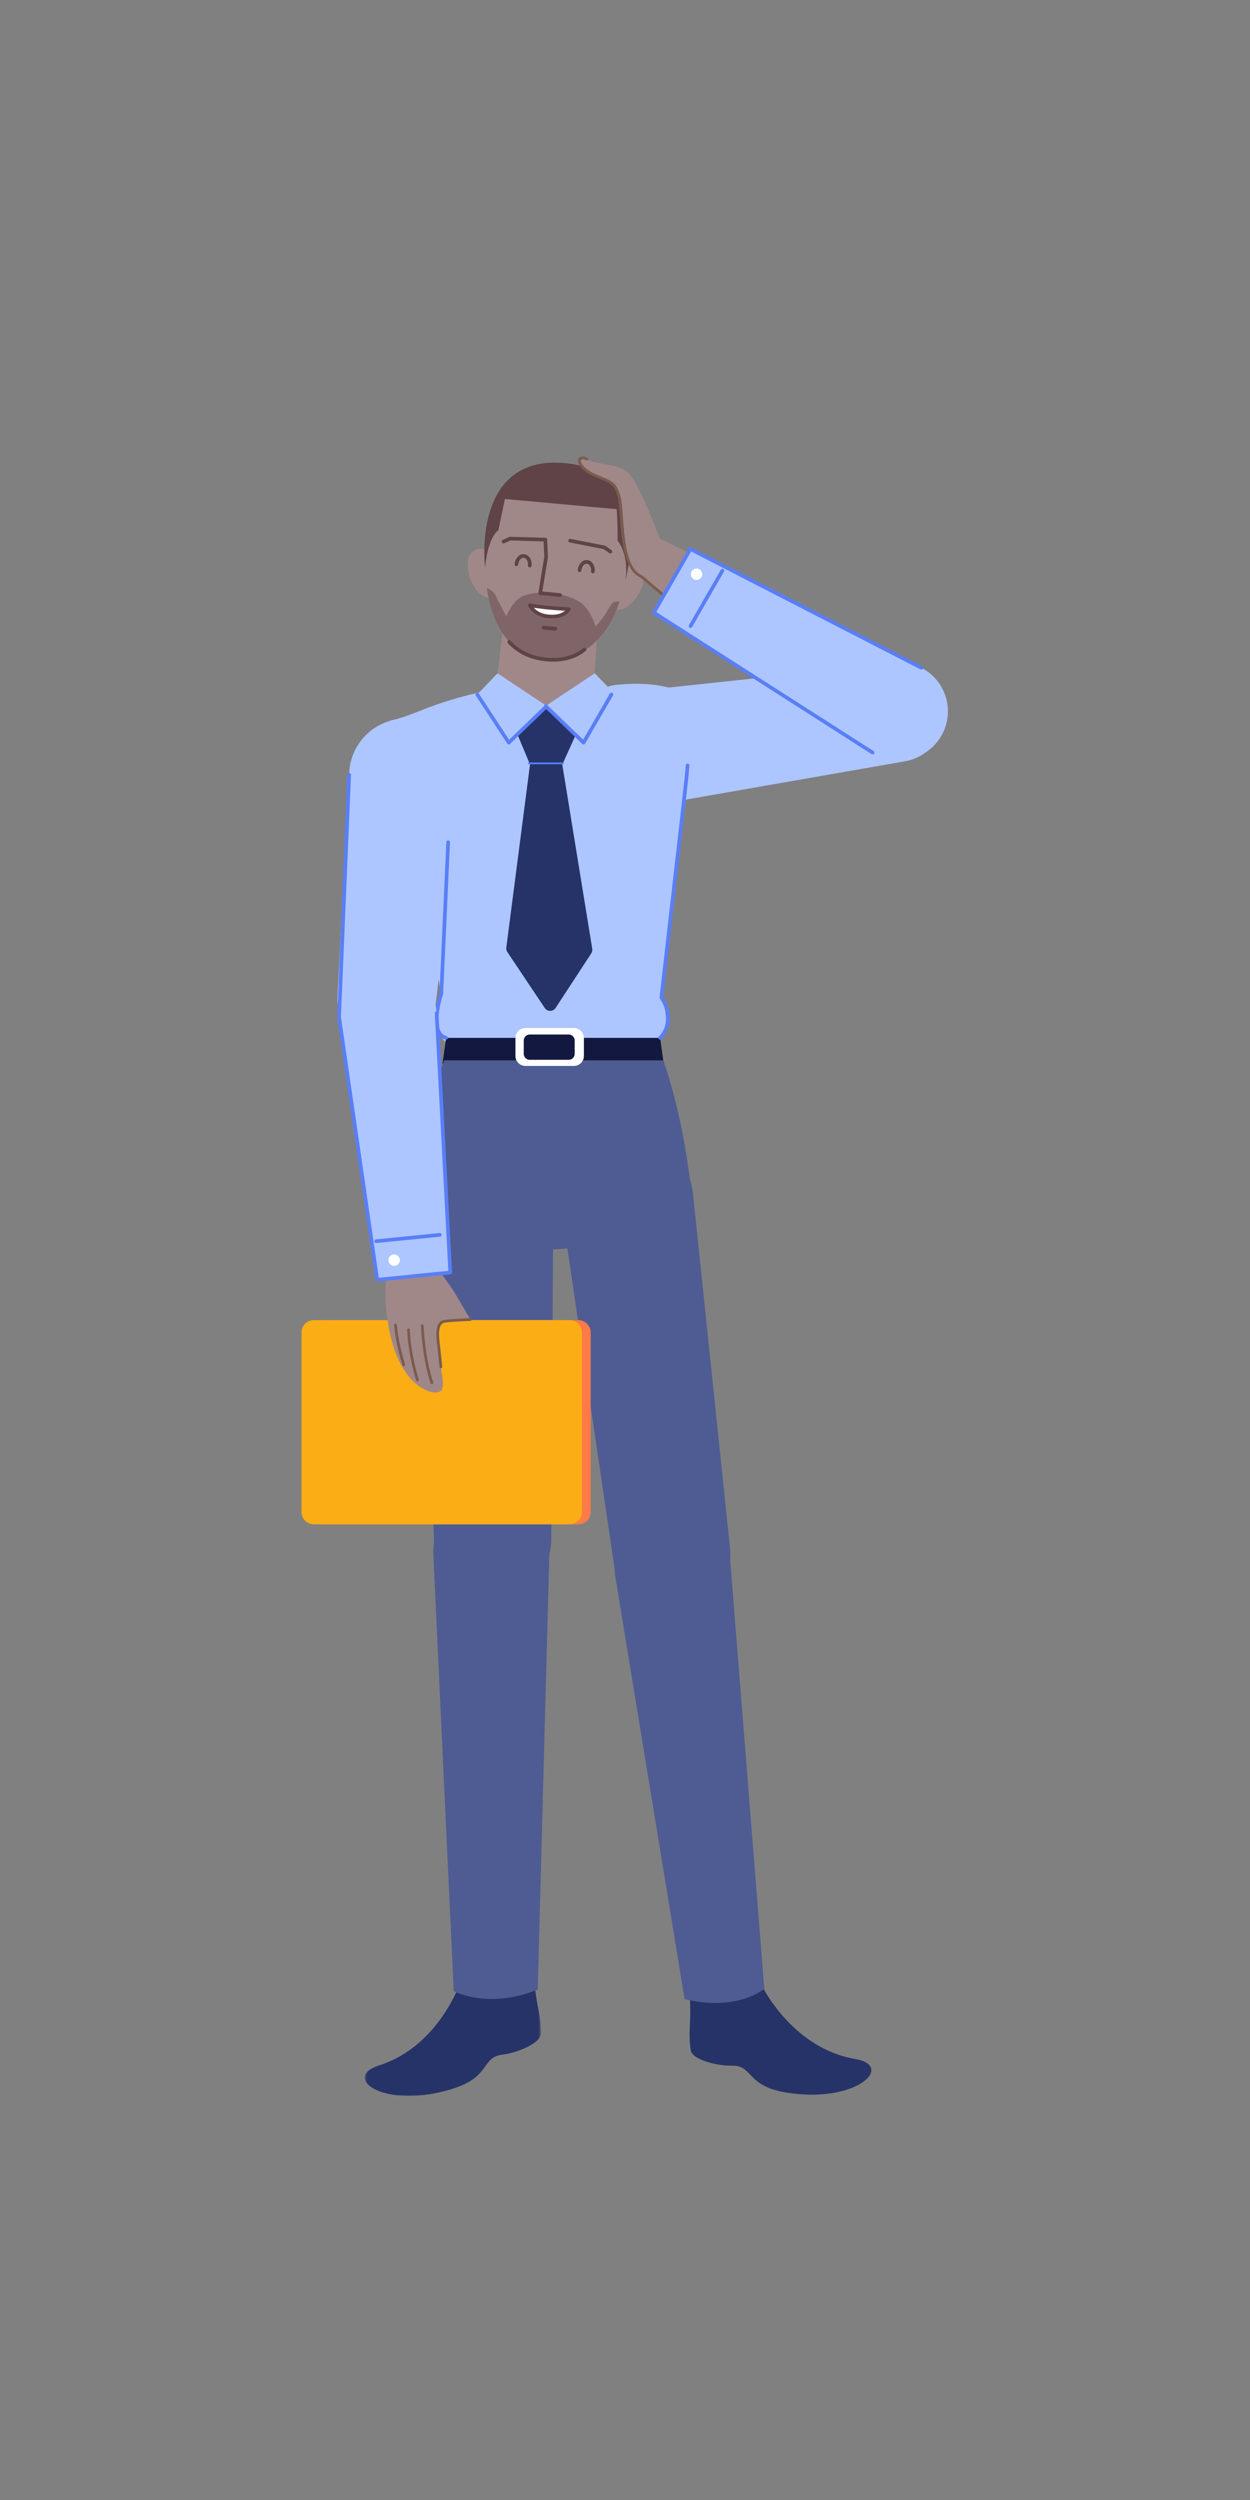 <svg xmlns="http://www.w3.org/2000/svg" xmlns:xlink="http://www.w3.org/1999/xlink" width="512" height="1024" version="1.1" viewBox="0 0 512 1024"><rect x="0" y="0" width="512" height="1024" fill="#808080" stroke="none"/><title>2.人物组件/3.商务经理/站立/摸后脑勺</title><desc>Created with Sketch.</desc><defs><polygon id="path-1" points=".394 1.277 72.529 1.277 72.529 78 .394 78"/></defs><g id="2.人物组件/3.商务经理/站立/摸后脑勺" fill="none" fill-rule="evenodd" stroke="none" stroke-width="1"><path id="Fill-1" fill="#A08889" d="M222.44,297.615 L222.44,297.615 C210.922,296.538 202.562,286.172 203.951,274.688 L206.522,253.418 C207.38,246.32 213.734,241.194 220.853,241.86 L232.838,242.981 C239.957,243.647 245.252,249.86 244.78,256.994 L243.266,279.869 C242.555,290.591 233.139,298.616 222.44,297.615"/><path id="Fill-3" fill="#A08889" d="M205.334,236.168 C206.45,241.535 204.338,244.559 201.335,244.915 C197.468,245.372 193.731,241.06 192.219,235.792 C190.076,228.325 193.301,224.227 197.696,224.849 C201.333,225.365 204.216,230.801 205.334,236.168"/><path id="Fill-5" fill="#A08889" d="M249.144,240.263 C247.052,245.33 248.568,248.693 251.453,249.599 C255.168,250.765 259.638,247.22 262.101,242.323 C265.59,235.382 263.181,230.759 258.746,230.557 C255.077,230.389 251.237,235.196 249.144,240.263"/><path id="Fill-7" fill="#A08889" d="M256.754,232.642 C254.677,254.864 241.871,271.841 223.929,270.164 C207.054,268.586 197.576,249.503 198.627,227.209 C200.071,196.652 214.576,188.11 231.452,189.688 C248.328,191.264 259.546,202.777 256.754,232.642"/><path id="Fill-9" fill="#604346" d="M206.819,204.388 L252.594,208.559 C252.594,208.559 253.034,213.691 252.95,221.389 C258.215,228.598 256.068,237.941 256.068,237.941 C256.068,237.941 269.367,193.231 231.452,189.688 C192.836,186.077 198.692,232.579 198.692,232.579 C199.91,219.542 204.134,217.229 204.134,217.229 C204.134,217.229 205.281,211.774 206.819,204.388"/><path id="Stroke-11" fill="#604346" fill-rule="nonzero" d="M233.542,220.7 L233.643,220.713 L247.761,223.5 C247.831,223.514 247.899,223.538 247.962,223.57 L248.053,223.626 L250.438,225.333 C250.774,225.574 250.852,226.043 250.611,226.379 C250.392,226.686 249.985,226.778 249.659,226.611 L249.564,226.553 L247.311,224.94 L233.353,222.185 C232.98,222.111 232.727,221.774 232.749,221.405 L232.762,221.304 C232.836,220.931 233.173,220.678 233.542,220.7 Z"/><path id="Fill-13" fill="#7F6567" d="M199.375,240.913 C199.375,240.913 201.928,241.63 203.285,244.461 C204.882,247.791 207.413,252.481 207.413,252.481 C207.413,252.481 209.691,246.048 214.219,244.152 C216.935,243.013 220.877,242.317 226.538,243.006 C231.886,243.655 235.505,245.226 237.944,246.933 C242.006,249.778 243.94,256.531 243.94,256.531 C243.94,256.531 246.487,254.224 248.774,250.197 C251.027,246.223 251.019,246.588 253.811,246.213 C250.109,258.592 239.771,271.624 223.792,270.132 C205.149,268.389 200.863,249.96 199.375,240.913"/><path id="Stroke-15" fill="#604346" fill-rule="nonzero" d="M222.747,256.343 L227.584,256.794 C227.997,256.833 228.3,257.198 228.262,257.611 C228.226,257.989 227.916,258.275 227.547,258.29 L227.445,258.288 L222.608,257.836 C222.195,257.798 221.892,257.432 221.931,257.02 C221.966,256.642 222.276,256.355 222.645,256.34 L222.747,256.343 Z"/><path id="Stroke-17" fill="#604346" fill-rule="nonzero" d="M223.327,220.278 C223.706,220.26 224.033,220.528 224.099,220.891 L224.111,220.993 L224.436,228.115 L224.427,228.27 L222.134,242.288 L229.49,242.975 C229.868,243.01 230.154,243.32 230.169,243.69 L230.167,243.792 C230.131,244.17 229.821,244.456 229.452,244.471 L229.35,244.468 L221.195,243.706 C220.795,243.669 220.502,243.327 220.515,242.937 L220.524,242.839 L222.933,228.104 L222.612,221.061 C222.595,220.682 222.862,220.355 223.226,220.289 L223.327,220.278 Z"/><path id="Stroke-19" fill="#604346" fill-rule="nonzero" d="M214.676,226.978 C216.654,227.162 217.966,229.325 217.743,231.73 C217.704,232.142 217.339,232.446 216.926,232.407 C216.514,232.369 216.211,232.003 216.249,231.591 C216.404,229.93 215.577,228.568 214.537,228.471 C213.495,228.374 212.431,229.558 212.275,231.219 C212.236,231.631 211.871,231.934 211.458,231.896 C211.046,231.857 210.743,231.491 210.782,231.079 C211,228.747 212.596,226.907 214.497,226.967 L214.676,226.978 Z"/><path id="Stroke-21" fill="#604346" fill-rule="nonzero" d="M240.537,229.395 C242.516,229.581 243.828,231.742 243.604,234.147 C243.566,234.559 243.201,234.862 242.788,234.824 C242.376,234.786 242.073,234.42 242.111,234.008 C242.265,232.347 241.439,230.986 240.397,230.888 C239.356,230.791 238.291,231.976 238.137,233.635 C238.099,234.048 237.733,234.351 237.321,234.313 C236.908,234.274 236.605,233.909 236.643,233.496 C236.86,231.165 238.457,229.324 240.358,229.384 L240.537,229.395 Z"/><path id="Fill-23" fill="#FFF" d="M217.045,247.896 C217.045,247.896 223.276,249.11 233.02,249.489 C233.02,249.489 231.079,253.287 224.137,252.411 C218.69,251.723 217.045,247.896 217.045,247.896"/><path id="Stroke-25" fill="#604346" fill-rule="nonzero" d="M216.356,248.193 C216.646,248.868 217.296,249.828 218.405,250.777 C219.85,252.012 221.717,252.861 224.043,253.155 C227.529,253.595 230.157,252.966 232.013,251.624 C232.909,250.976 233.442,250.312 233.688,249.831 C233.937,249.343 233.596,248.761 233.049,248.74 C229.503,248.602 226.181,248.345 223.129,248.004 L222.052,247.878 C221.003,247.751 220.038,247.62 219.162,247.488 L218.228,247.341 L217.188,247.16 C216.597,247.045 216.118,247.639 216.356,248.193 Z M218.652,248.926 L219.39,249.038 C220.463,249.194 221.656,249.348 222.962,249.494 L223.896,249.595 C226.095,249.825 228.424,250.011 230.868,250.141 L231.439,250.169 L231.368,250.23 C231.293,250.29 231.216,250.35 231.135,250.408 C229.593,251.523 227.348,252.061 224.231,251.667 C222.202,251.411 220.606,250.685 219.38,249.637 C219.111,249.407 218.87,249.169 218.652,248.926 Z"/><path id="Stroke-27" fill="#604346" fill-rule="nonzero" d="M208.077,262.42 C208.382,262.14 208.856,262.161 209.136,262.466 C212.521,266.151 217.355,268.776 223.862,269.384 C230.425,269.998 235.398,268.344 238.954,265.471 C239.276,265.21 239.749,265.26 240.009,265.583 C240.269,265.905 240.219,266.377 239.897,266.637 C236.047,269.748 230.691,271.529 223.723,270.878 C216.824,270.233 211.655,267.426 208.032,263.48 C207.751,263.175 207.772,262.701 208.077,262.42 Z"/><path id="Stroke-29" fill="#604346" fill-rule="nonzero" d="M208.928,219.868 L223.382,220.277 C223.796,220.289 224.123,220.634 224.111,221.048 C224.1,221.428 223.809,221.733 223.442,221.772 L223.34,221.776 L209.064,221.371 L206.562,222.533 C206.218,222.693 205.814,222.57 205.615,222.259 L205.566,222.169 C205.406,221.825 205.53,221.421 205.841,221.222 L205.93,221.173 L208.591,219.937 C208.662,219.904 208.736,219.883 208.813,219.873 L208.928,219.868 Z"/><path id="Fill-31" fill="#ADC6FF" d="M270.907,408.533 L284.179,286.77 C281.601,284.279 272.353,278.324 252.081,280.577 C245.343,281.325 229.807,290.141 222.712,290.478 C217.914,290.708 208.711,281.027 204.726,281.81 C176.623,287.334 171.009,292.751 159.729,295.218 L180.76,407.045 C180.76,407.045 175.036,428.162 186.862,428.162 C278.088,428.162 265.882,427.317 265.882,427.317 C265.882,427.317 277.054,424.782 270.907,408.533"/><polygon id="Fill-33" fill="#ADC6FF" points="203.801 275.786 195.491 284.453 208.453 304.547 223.868 289.132"/><polygon id="Fill-35" fill="#253368" points="212.11 301.222 223.871 289.253 235.631 301.433 230.308 313.18 217.048 313.027"/><path id="Fill-37" fill="#253368" d="M217.118,312.925 L230.23,312.68 L242.584,388.616 C242.689,389.272 242.546,389.944 242.183,390.5 L227.579,412.853 C226.535,414.451 224.2,414.463 223.138,412.876 L207.808,389.947 C207.451,389.411 207.298,388.765 207.382,388.126 L217.118,312.925 Z"/><path id="Stroke-39" fill="#597EF7" fill-rule="nonzero" d="M195.081,283.825 C195.396,283.619 195.809,283.681 196.052,283.954 L196.119,284.042 L208.522,303.01 L223.351,288.714 C223.622,288.453 224.039,288.436 224.328,288.66 L224.411,288.734 C224.673,289.005 224.689,289.422 224.466,289.711 L224.392,289.794 L208.912,304.719 C208.599,305.021 208.105,304.991 207.828,304.675 L207.764,304.59 L194.864,284.863 C194.637,284.517 194.734,284.052 195.081,283.825 Z"/><polygon id="Fill-41" fill="#ADC6FF" points="243.626 275.786 251.935 284.453 238.973 304.547 223.559 289.132"/><path id="Stroke-43" fill="#597EF7" fill-rule="nonzero" d="M249.785,284.078 C249.993,283.719 250.451,283.596 250.81,283.803 C251.139,283.993 251.269,284.395 251.129,284.736 L251.084,284.828 L239.686,304.554 C239.46,304.944 238.953,305.043 238.6,304.79 L238.516,304.719 L223.034,289.794 C222.736,289.507 222.727,289.032 223.015,288.734 C223.276,288.463 223.692,288.431 223.99,288.643 L224.075,288.714 L238.866,302.974 L249.785,284.078 Z"/><path id="Stroke-45" fill="#597EF7" fill-rule="nonzero" d="M230.596,312.299 C230.803,312.299 230.971,312.467 230.971,312.674 C230.971,312.856 230.843,313.007 230.672,313.042 L230.596,313.049 L216.604,313.049 C216.397,313.049 216.229,312.881 216.229,312.674 C216.229,312.493 216.358,312.342 216.529,312.307 L216.604,312.299 L230.596,312.299 Z"/><polygon id="Fill-47" fill="#12183F" points="271.877 435.812 181.225 435.812 182.725 425.113 270.377 425.113"/><path id="Fill-49" fill="#4E5C93" d="M181.924,434.312 C181.924,434.312 170.585,461.651 172.771,496.625 C188.398,506.339 219.404,511.283 219.404,511.283 C221.737,512.414 235.499,511.43 237.802,510.356 C237.802,510.356 279.485,496.406 283.285,489.931 C280.141,456.988 271.694,434.312 271.694,434.312"/><path id="Fill-51" fill="#12183F" d="M235.077,435.182 L219.093,435.182 C217.749,435.182 216.65,434.083 216.65,432.739 L216.65,427.267 C216.65,425.923 217.749,424.823 219.093,424.823 L235.077,424.823 C236.421,424.823 237.521,425.923 237.521,427.267"/><path id="Fill-53" fill="#FFF" d="M235.095,436.606 L215.19,436.606 C212.953,436.606 211.125,434.776 211.125,432.541 L211.125,425.148 C211.125,422.911 212.953,421.081 215.19,421.081 L235.095,421.081 C237.331,421.081 239.161,422.911 239.161,425.148 L239.161,432.541 C239.161,434.776 237.331,436.606 235.095,436.606"/><path id="Fill-55" fill="#12183F" d="M232.953,434.099 L216.969,434.099 C215.624,434.099 214.526,433 214.526,431.656 L214.526,426.184 C214.526,424.84 215.624,423.74 216.969,423.74 L232.953,423.74 C234.297,423.74 235.397,424.84 235.397,426.184 L235.397,431.656 C235.397,433 234.297,434.099 232.953,434.099"/><path id="Fill-57" fill="#ADC6FF" d="M387.112,289.155 L387.112,289.155 C388.628,299.936 381.322,309.975 370.598,311.849 L280.289,327.627 C267.349,329.888 255.109,320.981 253.279,307.973 C251.452,294.965 260.761,283.028 273.823,281.633 L364.981,271.896 C375.805,270.74 385.595,278.375 387.112,289.155"/><path id="Fill-59" fill="#ADC6FF" d="M156.685,429.075 L156.685,429.075 C145.84,428.143 137.686,418.779 138.256,407.908 L143.051,316.357 C143.74,303.238 155.155,293.298 168.244,294.421 C181.333,295.545 190.888,307.285 189.329,320.329 L178.454,411.358 C177.161,422.169 167.531,430.006 156.685,429.075"/><g id="分组" transform="translate(149, 780.487)"><mask id="mask-2" fill="#fff"><use xlink:href="#path-1"/></mask><path id="Fill-61" fill="#253368" d="M39.526,31.608 C39.526,31.608 30.677,57.736 6.352,65.472 C-9.575,70.536 8.459,83.871 36.424,75.066 C52.364,70.047 47.887,62.112 56.945,61.08 C62.195,60.483 72.452,56.589 72.523,52.558 C72.644,45.514 71.05,42.169 70.171,34.033 C65.888,-5.579 50.983,-12.63 39.526,31.608" mask="url(#mask-2)"/></g><path id="Fill-63" fill="#4E5C93" d="M202.331,654.546 L202.331,654.546 C189.357,654.843 178.493,644.778 177.803,631.818 L172.511,485.26 C171.957,469.942 184.211,457.216 199.538,457.186 C214.587,457.158 226.778,469.399 226.685,484.449 L225.789,630.9 C225.596,643.806 215.235,654.25 202.331,654.546"/><path id="Fill-65" fill="#4E5C93" d="M220.26,814.937 L225.002,636.547 C225.386,622.828 214.106,611.638 200.393,612.128 C187.151,612.604 176.855,623.816 177.506,637.049 L185.853,815.564 C185.853,815.564 199.788,823.202 220.26,814.937"/><path id="Fill-67" fill="#253368" d="M312.692,814.473 C312.692,814.473 325.106,839.107 350.274,843.366 C366.752,846.154 350.759,861.879 321.841,857.071 C305.353,854.329 308.676,845.847 299.564,846.091 C294.281,846.234 283.58,843.813 282.949,839.83 C281.843,832.873 282.954,829.338 282.688,821.16 C281.39,781.338 295.161,772.27 312.692,814.473"/><path id="Fill-69" fill="#4E5C93" d="M299.073,634.616 L283.825,488.757 C282.232,473.513 268.32,462.624 253.138,464.738 C238.233,466.814 227.874,480.639 230.068,495.528 L251.431,640.415 C253.426,653.166 265.146,662.06 277.965,660.549 C290.853,659.03 300.201,647.544 299.073,634.616 Z"/><path id="Fill-71" fill="#4E5C93" d="M280.407,818.813 L252.031,645.747 C249.735,632.219 259.339,619.56 272.988,618.129 C286.165,616.749 297.928,626.411 299.131,639.606 L313.065,814.625 C313.065,814.625 301.834,824.133 280.407,818.813"/><path id="Fill-73" fill="#A08889" d="M282.408,226.564 L270.241,220.604 C270.241,220.604 261.373,196.531 256.726,193.153 C252.081,189.773 246.168,190.618 241.099,188.507 C236.032,186.395 237.3,191.885 243.633,194.842 C249.969,197.798 252.502,197.377 254.191,203.711 C255.88,210.046 254.191,232.852 263.484,236.654 C266.839,239.576 269.473,241.805 271.536,243.505 C276.034,247.21 282.835,246.443 286.174,241.666 C286.254,241.55 286.335,241.433 286.416,241.315 C289.855,236.236 287.917,229.262 282.408,226.564"/><path id="Stroke-75" fill="#7C5B4D" fill-rule="nonzero" d="M236.875,189.473 C236.175,187.296 237.901,186.375 240.636,187.515 C240.923,187.635 241.058,187.964 240.939,188.251 C240.819,188.538 240.49,188.673 240.203,188.554 C238.226,187.73 237.603,188.062 237.946,189.129 C238.432,190.641 240.434,192.572 243.191,193.859 L244.007,194.226 C245.647,194.944 248.239,196.008 248.358,196.06 C251.531,197.467 252.904,198.977 253.966,202.763 L254.056,203.094 C254.35,204.197 254.542,205.635 254.751,208.142 L255.173,213.771 L255.22,214.366 C255.343,215.91 255.469,217.266 255.613,218.551 L255.676,219.098 C256.751,228.223 258.87,233.794 262.801,235.568 L263.017,235.661 L263.173,235.757 L264.881,237.239 C267.279,239.311 269.383,241.089 271.214,242.598 C275.493,246.124 281.906,245.344 285.032,240.871 C285.21,240.616 285.561,240.554 285.815,240.732 C286.07,240.91 286.132,241.26 285.954,241.515 C282.447,246.533 275.278,247.404 270.498,243.466 L269.182,242.374 C267.52,240.987 265.659,239.402 263.586,237.606 L262.502,236.664 L262.351,236.599 C257.991,234.648 255.761,228.957 254.62,219.736 L254.559,219.23 C254.408,217.949 254.277,216.616 254.152,215.111 L253.857,211.228 L253.686,208.928 C253.469,206.172 253.282,204.625 253.005,203.519 L252.969,203.383 C252.012,199.796 250.924,198.477 248.159,197.205 L247.773,197.035 C247.119,196.763 244.196,195.558 242.857,194.944 L242.715,194.879 C239.697,193.47 237.468,191.32 236.875,189.473 Z"/><path id="Fill-77" fill="#ADC6FF" d="M267.329,250.662 L282.311,224.616 L377.381,273.517 C387.56,278.754 391.301,291.433 385.593,301.357 C379.886,311.281 367.044,314.422 357.399,308.256 L267.329,250.662 Z"/><path id="Stroke-79" fill="#597EF7" fill-rule="nonzero" d="M282.149,224.523 C282.331,224.208 282.709,224.072 283.043,224.188 L283.142,224.23 L377.723,272.851 C378.092,273.041 378.237,273.493 378.047,273.861 C377.874,274.199 377.479,274.349 377.131,274.226 L377.038,274.185 L283.092,225.891 L268.823,250.695 L357.803,307.624 C358.12,307.827 358.233,308.228 358.084,308.562 L358.031,308.66 C357.828,308.977 357.426,309.09 357.092,308.94 L356.995,308.887 L267.413,251.574 C267.107,251.377 266.989,250.994 267.12,250.665 L267.167,250.568 L282.149,224.523 Z"/><path id="Stroke-81" fill="#597EF7" fill-rule="nonzero" d="M295.252,233.365 C295.458,233.006 295.917,232.883 296.276,233.089 C296.605,233.279 296.736,233.68 296.597,234.022 L296.552,234.113 L283.496,256.811 C283.289,257.17 282.831,257.294 282.472,257.088 C282.143,256.898 282.011,256.497 282.151,256.155 L282.196,256.063 L295.252,233.365 Z"/><path id="Fill-83" fill="#FFF" d="M284.145,237.238 C283.028,236.594 282.642,235.166 283.286,234.049 C283.928,232.931 285.357,232.546 286.475,233.189 C287.594,233.831 287.979,235.259 287.336,236.378 C286.691,237.496 285.264,237.881 284.145,237.238"/><path id="Stroke-85" fill="#597EF7" fill-rule="nonzero" d="M281.71,312.772 C282.123,312.808 282.428,313.171 282.392,313.584 L282.153,316.268 L281.916,318.761 C281.823,319.661 281.619,321.505 281.323,324.12 L271.682,408.36 L271.76,408.487 C275.161,414.113 275.069,419.076 272.798,423.12 L272.654,423.372 C272,424.48 271.341,425.252 270.881,425.669 C270.574,425.947 270.099,425.923 269.821,425.617 C269.543,425.31 269.566,424.835 269.873,424.557 L269.977,424.456 C270.062,424.37 270.178,424.245 270.316,424.083 C270.671,423.668 271.028,423.176 271.361,422.61 C273.547,418.903 273.657,414.327 270.273,408.932 C270.182,408.788 270.144,408.618 270.163,408.449 L275.553,361.29 C278.037,339.674 280.065,322.085 280.423,318.615 L280.566,317.137 L280.898,313.454 C280.931,313.076 281.239,312.787 281.608,312.77 L281.71,312.772 Z"/><path id="Stroke-87" fill="#597EF7" fill-rule="nonzero" d="M183.603,344.227 C183.982,344.244 184.283,344.54 184.316,344.908 L184.318,345.01 L181.51,407.079 L181.472,407.284 L181.332,407.722 C181.287,407.867 181.236,408.037 181.179,408.231 C180.957,408.989 180.734,409.825 180.526,410.713 C180.083,412.611 179.769,414.481 179.642,416.221 C179.307,420.824 180.309,423.728 182.91,424.385 C183.311,424.487 183.554,424.895 183.453,425.296 C183.351,425.698 182.944,425.941 182.542,425.84 C179.001,424.945 177.764,421.359 178.146,416.112 C178.279,414.285 178.606,412.341 179.066,410.372 C179.237,409.638 179.419,408.939 179.602,408.288 L179.74,407.809 C179.82,407.534 179.895,407.288 179.963,407.075 L180.016,406.908 L182.82,344.943 C182.837,344.563 183.133,344.262 183.501,344.229 L183.603,344.227 Z"/><path id="Fill-89" fill="#FF7A46" d="M236.914,624.361 L132.099,624.361 C129.319,624.361 127.069,622.109 127.069,619.331 L127.069,545.768 C127.069,542.99 129.319,540.737 132.099,540.737 L236.914,540.737 C239.694,540.737 241.945,542.99 241.945,545.768 L241.945,619.331 C241.945,622.109 239.694,624.361 236.914,624.361"/><path id="Fill-91" fill="#FAAD14" d="M233.346,624.361 L128.53,624.361 C125.751,624.361 123.501,622.109 123.501,619.331 L123.501,545.768 C123.501,542.99 125.751,540.737 128.53,540.737 L233.346,540.737 C236.125,540.737 238.377,542.99 238.377,545.768 L238.377,619.331 C238.377,622.109 236.125,624.361 233.346,624.361"/><path id="Fill-93" fill="#A08889" d="M182.319,541.157 C179.018,542.347 179.879,545.276 179.645,552.581 C179.498,557.146 182.225,565.108 181.127,568.894 C179.996,572.8 164.163,570.127 159.447,544.679 C159.447,544.679 154.334,521.057 162.494,515.042 C169.886,509.596 176.208,516.313 176.208,516.313 C176.208,516.313 182.766,523.328 187.884,532.291 L192.671,540.455 L182.319,541.157 Z"/><path id="Stroke-95" fill="#7C5B4D" fill-rule="nonzero" d="M172.939,542.428 C173.249,542.416 173.511,542.657 173.524,542.967 L173.567,543.8 C173.577,543.97 173.589,544.152 173.601,544.344 L173.668,545.317 C173.73,546.152 173.805,547.048 173.896,547.991 C174.259,551.763 174.788,555.535 175.514,559.051 C176.06,561.693 176.698,564.087 177.434,566.173 C177.538,566.466 177.384,566.787 177.091,566.891 C176.798,566.994 176.477,566.84 176.373,566.548 C175.619,564.409 174.968,561.967 174.413,559.278 C173.677,555.718 173.142,551.908 172.776,548.099 L172.674,546.98 C172.61,546.251 172.556,545.556 172.511,544.901 L172.444,543.866 L172.4,543.013 C172.387,542.703 172.629,542.441 172.939,542.428 Z"/><path id="Stroke-97" fill="#7C5B4D" fill-rule="nonzero" d="M167.316,544.117 C167.626,544.108 167.885,544.353 167.894,544.663 C167.914,545.363 167.95,546.079 168.002,546.811 C168.252,550.36 168.854,554.16 169.702,558.017 C170.045,559.577 170.409,561.059 170.776,562.429 L170.959,563.105 C171.109,563.649 171.248,564.134 171.373,564.553 L171.528,565.064 C171.622,565.36 171.457,565.676 171.161,565.77 C170.865,565.863 170.549,565.699 170.455,565.403 L170.295,564.874 L170.052,564.037 C169.995,563.836 169.936,563.625 169.875,563.404 C169.441,561.831 169.008,560.099 168.603,558.258 C167.745,554.352 167.134,550.5 166.879,546.89 C166.827,546.143 166.79,545.411 166.77,544.695 C166.761,544.385 167.005,544.126 167.316,544.117 Z"/><path id="Stroke-99" fill="#7C5B4D" fill-rule="nonzero" d="M161.942,542.148 C162.252,542.126 162.521,542.359 162.543,542.669 L162.568,542.976 C162.592,543.233 162.623,543.536 162.663,543.882 C162.776,544.873 162.934,546.01 163.144,547.276 C163.745,550.894 164.644,554.808 165.898,558.873 C165.99,559.17 165.824,559.485 165.527,559.577 C165.23,559.668 164.915,559.502 164.823,559.205 C163.553,555.089 162.643,551.126 162.034,547.46 C161.821,546.176 161.66,545.019 161.545,544.009 L161.468,543.286 L161.42,542.748 C161.398,542.438 161.632,542.169 161.942,542.148 Z"/><path id="Fill-101" fill="#ADC6FF" d="M184.477,521.772 L154.579,524.763 L138.961,419.001 C137.289,407.676 145.417,397.25 156.81,396.111 C168.199,394.971 178.233,403.58 178.837,415.011 L184.477,521.772 Z"/><path id="Stroke-103" fill="#597EF7" fill-rule="nonzero" d="M143.056,316.633 C143.435,316.649 143.737,316.944 143.772,317.312 L143.774,317.414 L139.646,416.53 L155.163,523.385 L183.634,520.536 L178.088,415.051 C178.068,414.672 178.334,414.344 178.697,414.275 L178.798,414.263 C179.177,414.243 179.505,414.508 179.574,414.871 L179.586,414.973 L185.171,521.173 C185.19,521.539 184.942,521.86 184.594,521.942 L184.497,521.958 L154.599,524.949 C154.233,524.986 153.9,524.753 153.802,524.408 L153.782,524.311 L138.152,416.678 L138.145,416.539 L142.276,317.352 C142.293,316.938 142.642,316.616 143.056,316.633 Z"/><path id="Stroke-105" fill="#597EF7" fill-rule="nonzero" d="M180.06,505.048 C180.473,505.007 180.84,505.307 180.881,505.72 C180.919,506.097 180.67,506.438 180.31,506.524 L180.21,506.541 L154.155,509.148 C153.743,509.189 153.375,508.888 153.334,508.476 C153.296,508.098 153.545,507.758 153.905,507.672 L154.005,507.655 L180.06,505.048 Z"/><path id="Fill-107" fill="#FFF" d="M163.772,515.921 C163.901,517.205 162.963,518.349 161.679,518.477 C160.397,518.606 159.252,517.67 159.123,516.386 C158.994,515.102 159.932,513.957 161.216,513.83 C162.498,513.701 163.643,514.637 163.772,515.921"/><path id="Stroke-109" fill="#7C5B4D" fill-rule="nonzero" d="M193.233,540.429 C193.248,540.74 193.008,541.003 192.698,541.018 L191.005,541.103 C190.243,541.143 189.481,541.185 188.738,541.228 L187.28,541.315 C186.075,541.39 185.028,541.463 184.183,541.532 L183.418,541.6 C182.989,541.64 182.647,541.679 182.401,541.715 C180.852,541.94 180.117,542.974 179.919,545.143 L179.873,545.792 C179.807,546.924 179.839,547.767 180.119,550.39 L180.753,556.014 C180.91,557.431 181.027,558.625 181.126,559.839 C181.151,560.148 180.92,560.42 180.61,560.445 C180.301,560.47 180.029,560.239 180.004,559.93 L179.897,558.697 C179.833,558.005 179.76,557.292 179.676,556.514 L178.947,550.006 C178.677,547.401 178.681,546.678 178.777,545.31 C178.974,542.501 180.02,540.924 182.239,540.602 C182.548,540.556 182.983,540.509 183.535,540.459 L184.419,540.385 C185.21,540.323 186.15,540.258 187.21,540.192 L188.672,540.105 L192.645,539.894 C192.955,539.88 193.219,540.119 193.233,540.429 Z"/></g></svg>